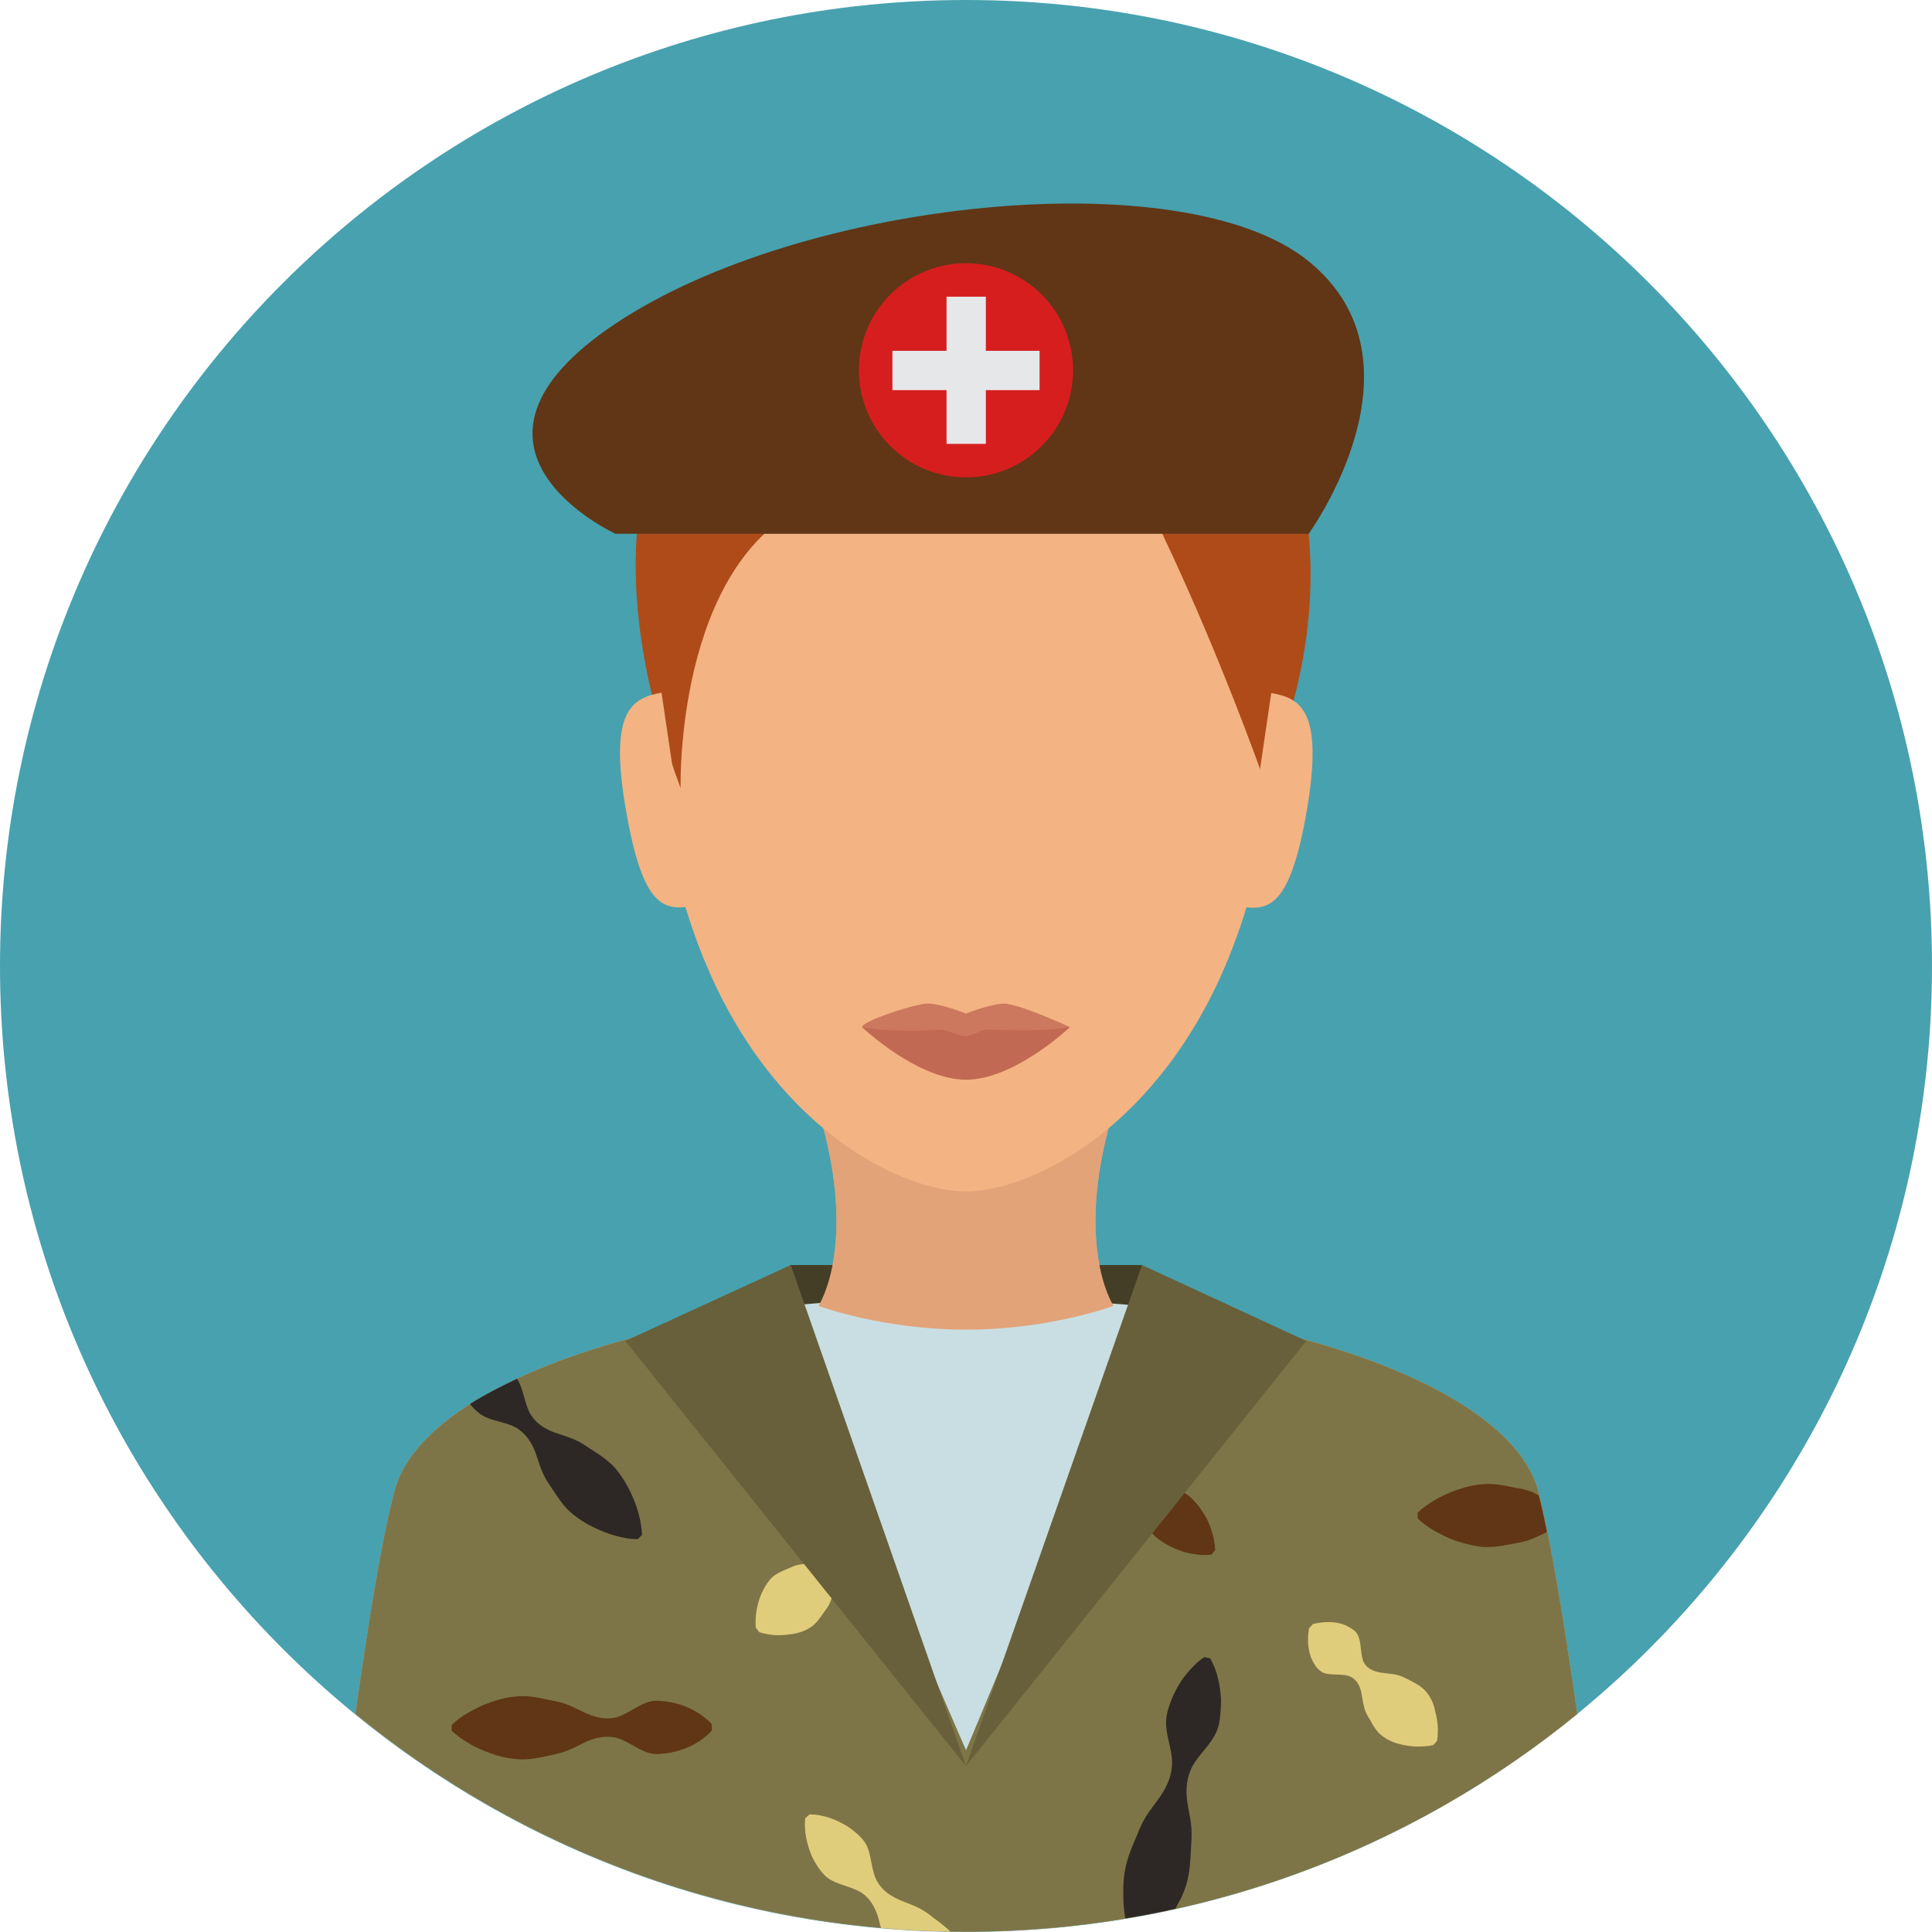 <?xml version="1.0" encoding="iso-8859-1"?>
<!-- Generator: Adobe Illustrator 19.0.0, SVG Export Plug-In . SVG Version: 6.00 Build 0)  -->
<svg version="1.1" id="Layer_1" xmlns="http://www.w3.org/2000/svg" xmlns:xlink="http://www.w3.org/1999/xlink" x="0px" y="0px"
	 viewBox="0 0 496.2 496.2" style="enable-background:new 0 0 496.2 496.2;" xml:space="preserve">
<path style="fill:#48A1AF;" d="M496.2,248.1C496.2,111.1,385.1,0,248.1,0S0,111.1,0,248.1s111.1,248.1,248.1,248.1
	S496.2,385.1,496.2,248.1z"/>
<g>
	<path style="fill:#E2A379;" d="M287,282.1h-77.8c12.1,36.6,1,53.3,1,53.3l26.9,6.1h22l26.9-6.1C286,335.4,274.9,318.7,287,282.1z"
		/>
	<path style="fill:#E2A379;" d="M248.2,390.1c44.9,0,37.8-54.7,37.8-54.7s-8.9,17.3-38.1,17.3s-37.5-17.3-37.5-17.3
		S203.3,390.1,248.2,390.1z"/>
</g>
<rect x="202.9" y="324.9" style="fill:#443E26;" width="90.5" height="23.7"/>
<path style="fill:#E2A379;" d="M247.8,333.4c-77.2,0-139.1,22.1-146.4,49.3c-3.3,12.2-7,35.2-10.1,57.5
	c42.7,34.9,97.4,55.9,156.9,55.9s114.1-21,156.9-55.9c-3.2-22.3-6.9-45.4-10.1-57.5C387.5,355.5,324.9,333.4,247.8,333.4z"/>
<path style="fill:#7D7547;" d="M247.8,333.4c-77.2,0-139.1,22.1-146.4,49.3c-3.3,12.2-7,35.2-10.1,57.5
	c42.7,34.9,97.4,55.9,156.9,55.9s114.1-21,156.9-55.9c-3.2-22.3-6.9-45.4-10.1-57.5C387.5,355.5,324.9,333.4,247.8,333.4z"/>
<path style="fill:#E0CD7C;" d="M229.2,391.5c0.2,1.7,0.1,3-0.1,4.3c-0.2,1.2-0.5,2.2-1,3.2c-0.4,0.9-1,1.7-1.6,2.4
	c-0.6,0.7-1.4,1.2-2.4,1.4c-2,0.4-5-0.3-6.7,0.5c-1.7,0.7-2.7,2.5-3.2,4.8c-0.3,1.1-0.5,2.3-0.9,3.2c-0.4,1-0.9,1.8-1.5,2.5
	c-1.1,1.6-2.1,3.2-3.7,4.2c-1.6,1-3.4,1.6-5.6,1.8c-2.1,0.3-4.5,0.3-7.5-0.6l-0.9-1.2c-0.2-3.1,0.3-5.4,1-7.5c0.7-2,1.7-3.7,2.9-5.1
	c1.3-1.3,3.1-2,4.8-2.7c0.9-0.4,1.7-0.8,2.8-0.9c1-0.2,2.2-0.2,3.3-0.2c2.3,0,4.2-0.6,5.3-2.1s1-4.5,1.8-6.4c0.4-1,1.1-1.6,1.9-2.1
	c0.8-0.5,1.7-0.8,2.7-1.1c1-0.2,2.1-0.4,3.3-0.3s2.5,0.2,4.2,0.8L229.2,391.5z"/>
<g>
	<path style="fill:#603616;" d="M311.1,399.3c-2,0.2-3.7,0-5.3-0.3c-1.6-0.3-3-0.8-4.3-1.4s-2.6-1.3-3.7-2.1
		c-1.1-0.8-2.1-1.8-2.9-3.1c-1.4-2.6-2-6.2-3.7-8.4c-1.7-2.2-4.4-3.5-7.4-4.2c-1.5-0.4-3-0.8-4.4-1.3s-2.6-1.2-3.8-1.9
		c-2.5-1.4-5-2.8-6.9-4.8s-3.5-4.4-4.9-7.1c-0.7-1.3-1.3-2.8-1.8-4.3s-0.9-3.2-1.1-5.1l1-1.1c1.9-0.1,3.6,0.1,5.2,0.4
		s3.1,0.7,4.5,1.2c2.8,1,5.4,2.3,7.6,3.9c2.3,1.6,4,3.9,5.7,6.2c0.9,1.1,1.7,2.2,2.4,3.5c0.7,1.3,1.3,2.8,1.9,4.2
		c1.1,2.9,2.7,5.3,5.2,6.8c2.4,1.5,6.1,1.5,8.8,2.6c1.4,0.5,2.5,1.4,3.4,2.4c1,1,1.8,2.1,2.6,3.4c0.8,1.2,1.4,2.6,1.9,4.1
		s0.9,3.2,1,5.2L311.1,399.3z"/>
	<path style="fill:#603616;" d="M182.8,444.5c-1.4,1.5-2.8,2.5-4.2,3.3s-2.8,1.4-4.2,1.8s-2.8,0.7-4.2,0.8c-1.4,0.2-2.8,0.1-4.2-0.4
		c-2.8-1-5.6-3.4-8.3-3.8c-2.8-0.5-5.6,0.3-8.3,1.7c-1.4,0.7-2.8,1.4-4.2,1.9s-2.8,0.8-4.2,1.1c-2.8,0.6-5.6,1.2-8.3,0.9
		c-2.8-0.2-5.6-1-8.3-2.1c-1.4-0.6-2.8-1.2-4.2-2.1c-1.4-0.8-2.8-1.8-4.2-3.1V443c1.4-1.3,2.8-2.3,4.2-3.1c1.4-0.8,2.8-1.5,4.2-2.1
		c2.8-1.1,5.5-1.9,8.3-2.1c2.8-0.3,5.6,0.3,8.3,0.9c1.4,0.3,2.8,0.5,4.2,1s2.8,1.2,4.2,1.9c2.8,1.4,5.6,2.2,8.3,1.7
		c2.8-0.5,5.5-2.9,8.3-3.9c1.4-0.5,2.8-0.6,4.2-0.4c1.4,0.1,2.8,0.4,4.2,0.8s2.8,1,4.2,1.8s2.8,1.8,4.2,3.3V444.5z"/>
</g>
<g>
	<path style="fill:#E0CD7C;" d="M366.2,434.4c-1.2-1.4-2.9-2.2-4.6-3.1c-0.9-0.4-1.7-0.9-2.7-1.1c-1-0.3-2.2-0.3-3.3-0.5
		c-2.3-0.2-4.2-0.9-5.2-2.5s-0.7-4.6-1.4-6.6c-0.3-1-0.9-1.7-1.7-2.2c-0.8-0.5-1.6-1-2.6-1.3s-2-0.5-3.3-0.5c-1.2,0-2.6,0.1-4.2,0.5
		l-1,1.1c-0.3,1.7-0.3,3-0.2,4.3c0.1,1.2,0.4,2.3,0.7,3.2c0.4,0.9,0.9,1.8,1.4,2.5c0.6,0.7,1.3,1.3,2.3,1.6c2,0.5,5,0,6.6,0.9
		c1.7,0.9,2.5,2.7,2.8,5c0.2,1.1,0.4,2.3,0.7,3.3c0.3,1,0.8,1.8,1.3,2.6c0.9,1.7,1.9,3.4,3.4,4.4c1.5,1.1,3.3,1.8,5.4,2.2
		c2.1,0.4,4.5,0.6,7.5,0l1-1.1c0.4-3.1,0.1-5.4-0.5-7.5C368.3,437.6,367.4,435.8,366.2,434.4z"/>
	<path style="fill:#E0CD7C;" d="M236.3,490.2c-1.3-0.7-2.7-1.2-4.2-1.8c-2.9-1.1-5.3-2.6-6.7-5c-1.5-2.4-1.5-6-2.5-8.7
		c-0.5-1.4-1.4-2.4-2.4-3.4c-1-0.9-2.1-1.8-3.3-2.5s-2.6-1.4-4.1-1.9s-3.2-0.9-5.2-0.9l-1.1,1c-0.2,2,0,3.7,0.3,5.2
		c0.3,1.6,0.8,3,1.3,4.3c0.6,1.3,1.3,2.5,2.1,3.6s1.7,2.1,3,2.8c2.5,1.4,6.2,1.9,8.3,3.6c2.2,1.7,3.4,4.3,4.1,7.3
		c0.1,0.5,0.2,0.9,0.4,1.4c5.9,0.5,11.8,0.8,17.8,0.9c-1.3-1.3-2.8-2.4-4.3-3.5C238.7,491.7,237.6,490.9,236.3,490.2z"/>
</g>
<path style="fill:#603616;" d="M393.3,383.1c-1.4-0.5-2.8-0.8-4.2-1c-2.8-0.6-5.6-1.2-8.3-0.9c-2.8,0.2-5.6,1-8.3,2.1
	c-1.4,0.6-2.8,1.2-4.2,2.1c-1.4,0.8-2.8,1.8-4.2,3.1v1.5c1.4,1.3,2.8,2.3,4.2,3.1c1.4,0.8,2.8,1.5,4.2,2.1c2.8,1.1,5.6,1.8,8.3,2.1
	c2.8,0.2,5.6-0.4,8.3-0.9c1.4-0.3,2.8-0.5,4.2-1.1c1.3-0.5,2.7-1.2,4-1.8c-0.7-3.5-1.4-6.7-2.1-9.4
	C394.5,383.6,393.9,383.4,393.3,383.1z"/>
<g>
	<path style="fill:#2D2825;" d="M124.6,363.9c2.7,1.3,6.3,1.5,8.6,3.2c2.3,1.6,3.8,4.1,4.7,7.1c0.5,1.5,1,3,1.6,4.3
		c0.6,1.4,1.4,2.5,2.2,3.7c1.6,2.4,3.1,4.8,5.2,6.5c2.1,1.8,4.6,3.2,7.4,4.4c1.4,0.6,2.8,1.1,4.4,1.5c1.6,0.4,3.2,0.7,5.1,0.7
		l1.1-1.1c-0.1-1.9-0.4-3.6-0.8-5.1c-0.4-1.6-0.9-3-1.5-4.4c-1.2-2.8-2.6-5.2-4.4-7.4c-1.8-2.1-4.2-3.7-6.6-5.2
		c-1.2-0.8-2.3-1.6-3.7-2.2c-1.3-0.6-2.8-1.1-4.3-1.6c-3-0.9-5.5-2.3-7.1-4.7c-1.6-2.3-1.9-6-3.2-8.6c-0.2-0.3-0.3-0.6-0.5-0.9
		c-4.4,2.1-8.5,4.2-12.1,6.5c0.2,0.2,0.3,0.4,0.5,0.6C122.2,362.3,123.2,363.2,124.6,363.9z"/>
	<path style="fill:#2D2825;" d="M304.6,484.3c1-3.1,1.1-6.4,1.3-9.7c0.1-1.6,0.2-3.3,0.1-5s-0.5-3.4-0.8-5.2
		c-0.7-3.5-0.7-6.8,0.6-9.8c1.2-3,4.3-5.6,6-8.6c0.9-1.5,1.3-3,1.5-4.6s0.3-3.2,0.3-4.9c-0.1-1.7-0.3-3.4-0.7-5.1
		c-0.4-1.8-1-3.6-2.1-5.5l-1.5-0.3c-1.8,1.2-3.1,2.6-4.3,4c-1.2,1.4-2.1,2.8-2.9,4.3s-1.4,3-1.9,4.5s-0.8,3.1-0.7,4.8
		c0.2,3.4,1.8,7.1,1.5,10.3c-0.2,3.3-1.7,6.2-3.9,9.1c-1,1.4-2.1,2.8-3,4.3s-1.5,3-2.1,4.5c-1.3,3-2.6,6-3.1,9.2
		c-0.3,1.6-0.4,3.2-0.4,4.9c0,1.7,0,3.3,0.2,5c0.1,0.7,0.2,1.5,0.3,2.2c4.3-0.7,8.7-1.5,12.9-2.5c0.3-0.5,0.5-1,0.7-1.4
		C303.5,487.4,304.1,485.8,304.6,484.3z"/>
</g>
<path style="fill:#C9DEE2;" d="M247.7,333.4c-1.4,0-2.9,0-4.3,0c-0.4,0-0.8,0-1.1,0c-1.1,0-2.1,0-3.2,0c-0.2,0-0.5,0-0.7,0
	c-11.8,0.2-23,0.8-33.3,1.7c-7,0.6,43,114.4,43,114.4s48.1-113.7,42.7-114.3C277.9,334.1,263.7,333.4,247.7,333.4z"/>
<path style="fill:#E2A379;" d="M287,282.1h-77.8c12.1,36.6,1,53.3,1,53.3s16.4,6.1,37.9,6.1s37.9-6.1,37.9-6.1
	S274.9,318.7,287,282.1z"/>
<g>
	<polygon style="fill:#68603A;" points="293.3,324.9 248.1,453.6 335.5,344.4 	"/>
	<polygon style="fill:#68603A;" points="203.1,324.9 248.1,453.6 160.6,344.4 	"/>
</g>
<path style="fill:#F4B382;" d="M327.9,175.2c0-92.4-35.7-113.6-79.8-113.6c-44,0-79.8,21.2-79.8,113.6c0,31.3,5.6,55.8,14,74.7
	c18.4,41.6,50.3,56.1,65.8,56.1s47.3-14.5,65.8-56.1C322.3,231,327.9,206.5,327.9,175.2z"/>
<g>
	<path style="fill:#AF4B19;" d="M288.7,71.1C272.5,54,237,58.7,237,58.7l0,0l0,0l0,0c-49.9,6.8-95.9,53.4-62.2,143.7
		c0,0-1.5-57.7,33.1-73.1s92.1-11.7,89.6-29.4C297.4,99,299,82.1,288.7,71.1z"/>
	<path style="fill:#AF4B19;" d="M269.8,60.1c10.6-4.9,35.7,7.6,48.3,26.3s30.7,58.7,6.8,114.7c0,0-30.2-87.3-63.1-124.6
		C262,76,263,63.3,269.8,60.1z"/>
</g>
<path style="fill:#603616;" d="M336.1,67.1c-32-26-130-16-178,16s0,54,0,54h178C336.1,137.1,368.1,93.1,336.1,67.1z"/>
<circle style="fill:#D61E1E;" cx="248.1" cy="95.1" r="27.5"/>
<g>
	<rect x="229.2" y="90.1" style="fill:#E6E7E8;" width="37.8" height="10.1"/>
	<rect x="243.1" y="76.2" style="fill:#E6E7E8;" width="10.1" height="37.8"/>
</g>
<g>
	<path style="fill:#F4B382;" d="M160.7,207.7c4.3,25.2,9.6,26.3,17.3,25l-8.1-54.8C162.2,179.3,156.4,182.6,160.7,207.7z"/>
	<path style="fill:#F4B382;" d="M326.5,178l-8.1,54.8c7.6,1.3,13,0.1,17.3-25C339.9,182.6,334.1,179.3,326.5,178z"/>
</g>
<path style="fill:#CC785E;" d="M274.8,263.8c0,0-14.2,9.6-26.7,9.6s-26.7-9.6-26.7-9.6c0-1.4,11.3-5.3,16.1-6
	c3-0.5,10.6,2.5,10.6,2.5s7.5-2.9,10.4-2.5C263.4,258.5,274.8,263.8,274.8,263.8z"/>
<path style="fill:#C16952;" d="M274.8,263.8c0,0-14.2,13.5-26.7,13.5s-26.7-13.5-26.7-13.5s6.5,1.5,19.6,0.7c2.2-0.1,5.1,1.6,7,1.6
	c1.7,0,4.2-1.8,6.1-1.7C267.9,265.2,274.8,263.8,274.8,263.8z"/>
<g>
</g>
<g>
</g>
<g>
</g>
<g>
</g>
<g>
</g>
<g>
</g>
<g>
</g>
<g>
</g>
<g>
</g>
<g>
</g>
<g>
</g>
<g>
</g>
<g>
</g>
<g>
</g>
<g>
</g>
</svg>
